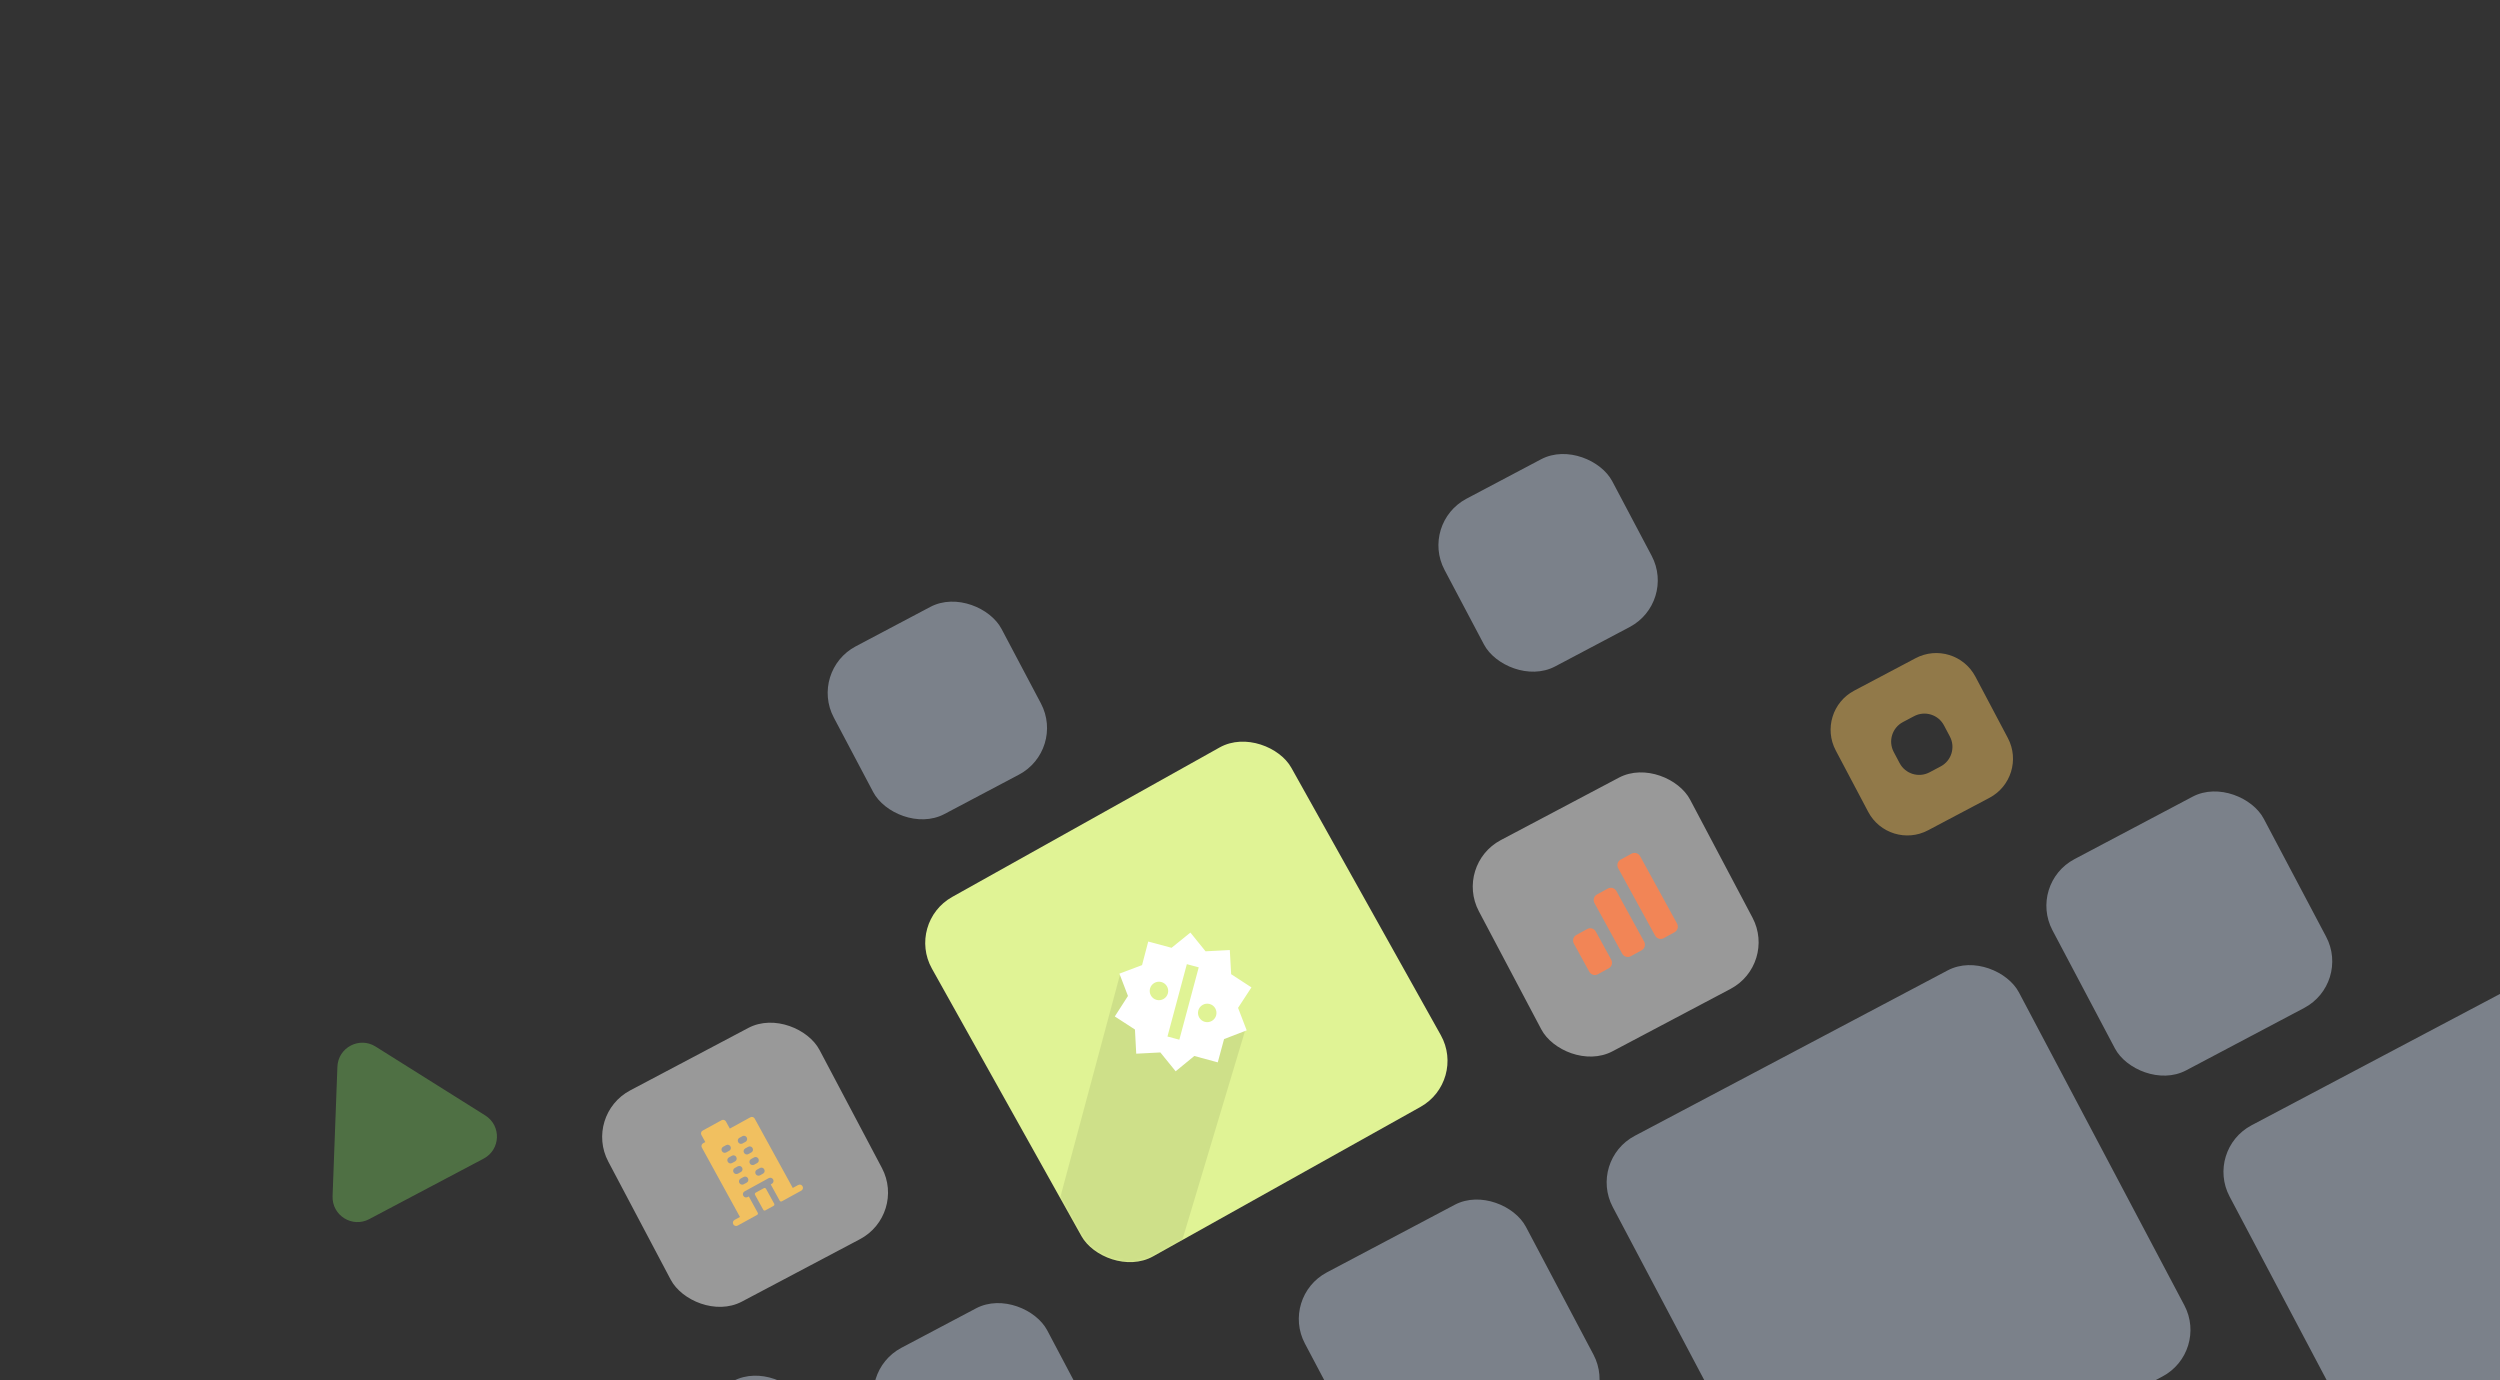 <svg width="949" height="524" viewBox="0 0 949 524" fill="none" xmlns="http://www.w3.org/2000/svg">
<rect x="0" y="0" width="949" height="524" fill="#333333" stroke="none"/>
<rect width="156.276" height="156.284" rx="20" transform="matrix(0.873 -0.488 0.488 0.873 344 350.236)" fill="#E0F395"/>
<mask id="mask0" mask-type="alpha" maskUnits="userSpaceOnUse" x="351" y="281" width="199" height="199">
<rect width="156.276" height="156.284" rx="20" transform="matrix(0.873 -0.488 0.488 0.873 344 350.236)" fill="#D4EB7A"/>
</mask>
<g mask="url(#mask0)">
<path d="M398.199 470.449L425.062 370.315L430.557 367.873L436.051 382.526L443.378 397.791L456.809 395.959L465.967 382.526L472.682 391.075L448.872 470.449L436.051 483.271L422.62 486.324L398.199 470.449Z" fill="black" fill-opacity="0.08"/>
</g>
<g clip-path="url(#clip0)">
<path d="M451.874 354.005L457.627 361.115L466.836 360.636L467.344 369.802L475.047 374.813L469.967 382.584L473.247 391.122L464.649 394.438L462.265 403.274L453.354 400.852L446.279 406.666L440.471 399.507L431.315 399.983L430.827 390.806L423.179 385.844L428.175 378.067L424.929 369.59L433.522 366.358L435.868 357.409L444.724 359.782L451.874 354.005ZM438.185 373.125C437.379 373.591 436.79 374.357 436.549 375.257C436.308 376.156 436.435 377.115 436.9 377.921C437.366 378.727 438.132 379.316 439.032 379.557C439.931 379.798 440.889 379.672 441.696 379.206C442.502 378.74 443.09 377.974 443.331 377.074C443.572 376.175 443.446 375.217 442.98 374.41C442.515 373.604 441.748 373.015 440.849 372.774C439.95 372.533 438.991 372.66 438.185 373.125ZM456.51 381.463C455.704 381.928 455.115 382.695 454.874 383.594C454.633 384.494 454.76 385.452 455.225 386.258C455.691 387.065 456.457 387.653 457.357 387.894C458.256 388.135 459.214 388.009 460.02 387.543C460.827 387.078 461.415 386.311 461.656 385.412C461.897 384.512 461.771 383.554 461.305 382.748C460.84 381.941 460.073 381.353 459.174 381.112C458.275 380.871 457.316 380.997 456.51 381.463ZM447.677 394.67L455.036 367.206L450.528 365.998L443.17 393.462L447.677 394.67Z" fill="white"/>
</g>
<rect opacity="0.5" x="602.859" y="440.519" width="174.383" height="174.383" rx="20" transform="rotate(-27.865 602.859 440.519)" fill="#C5D1E3"/>
<rect opacity="0.5" x="215.898" y="557.252" width="90.695" height="90.695" rx="20" transform="rotate(-27.865 215.898 557.252)" fill="#C5D1E3"/>
<rect opacity="0.5" x="307.161" y="254.696" width="72.011" height="72.011" rx="20" transform="rotate(-27.865 307.161 254.696)" fill="#C5D1E3"/>
<rect opacity="0.5" x="769.782" y="335.478" width="90.695" height="90.695" rx="20" transform="rotate(-27.865 769.782 335.478)" fill="#C5D1E3"/>
<rect opacity="0.5" x="837" y="436.51" width="165.835" height="165.835" rx="20" transform="rotate(-27.865 837 436.51)" fill="#C5D1E3"/>
<rect opacity="0.5" x="324.507" y="520.965" width="72.011" height="72.011" rx="20" transform="rotate(-27.865 324.507 520.965)" fill="#C5D1E3"/>
<rect opacity="0.5" x="552.032" y="328.245" width="90.695" height="90.695" rx="20" transform="rotate(-27.865 552.032 328.245)" fill="white"/>
<rect opacity="0.5" x="221.553" y="423.256" width="90.695" height="90.695" rx="20" transform="rotate(-27.865 221.553 423.256)" fill="white"/>
<rect opacity="0.5" x="539" y="198.657" width="72.011" height="72.011" rx="20" transform="rotate(-27.865 539 198.657)" fill="#C5D1E3"/>
<rect opacity="0.5" x="486" y="492.344" width="94.875" height="94.875" rx="20" transform="rotate(-27.865 486 492.344)" fill="#C5D1E3"/>
<path opacity="0.5" fill-rule="evenodd" clip-rule="evenodd" d="M703.842 262.178C695.645 266.512 692.513 276.67 696.847 284.867L709.178 308.191C713.512 316.388 723.67 319.52 731.867 315.186L755.191 302.855C763.388 298.521 766.52 288.363 762.186 280.166L749.855 256.842C745.521 248.645 735.363 245.513 727.166 249.847L703.842 262.178ZM722.352 274.096C718.253 276.263 716.687 281.342 718.854 285.441L721.096 289.681C723.263 293.78 728.342 295.346 732.441 293.179L736.681 290.937C740.78 288.77 742.346 283.691 740.179 279.592L737.937 275.352C735.77 271.253 730.691 269.687 726.592 271.854L722.352 274.096Z" fill="#F1C060"/>
<path opacity="0.5" d="M128.08 404.934C128.352 397.655 136.402 393.399 142.57 397.274L184.21 423.429C190.378 427.304 190.039 436.404 183.599 439.808L140.128 462.791C133.688 466.196 125.977 461.352 126.248 454.073L128.08 404.934Z" fill="#6DAE56"/>
<g clip-path="url(#clip1)">
<path d="M597.445 358.201C597.135 357.636 597.058 356.974 597.229 356.36C597.401 355.747 597.808 355.232 598.36 354.93L602.525 352.647C603.078 352.344 603.731 352.278 604.34 352.463C604.95 352.648 605.466 353.07 605.775 353.635L611.612 364.283C611.921 364.848 611.999 365.51 611.827 366.123C611.655 366.737 611.249 367.251 610.696 367.554L606.531 369.837C605.979 370.14 605.326 370.206 604.716 370.021C604.107 369.835 603.591 369.414 603.281 368.849L597.445 358.201ZM605.272 342.833C604.962 342.268 604.885 341.606 605.056 340.993C605.228 340.379 605.635 339.865 606.187 339.562L610.353 337.279C610.905 336.976 611.558 336.91 612.167 337.095C612.777 337.281 613.293 337.702 613.602 338.267L624.108 357.434C624.417 357.999 624.495 358.661 624.323 359.274C624.152 359.888 623.745 360.402 623.192 360.705L619.027 362.988C618.475 363.291 617.822 363.357 617.212 363.171C616.603 362.986 616.087 362.565 615.777 362L605.272 342.833ZM614.266 329.595C613.956 329.03 613.879 328.368 614.051 327.755C614.222 327.141 614.629 326.626 615.181 326.324L619.347 324.041C619.899 323.738 620.552 323.672 621.161 323.857C621.771 324.043 622.287 324.464 622.597 325.029L636.604 350.585C636.914 351.15 636.991 351.812 636.819 352.425C636.648 353.038 636.241 353.553 635.689 353.856L631.523 356.139C630.971 356.442 630.318 356.508 629.709 356.322C629.099 356.137 628.583 355.716 628.273 355.151L614.266 329.595Z" fill="#F28556"/>
</g>
<g clip-path="url(#clip2)">
<path d="M302.99 449.82L300.936 450.948L286.48 424.623C286.154 424.03 285.424 423.805 284.849 424.121L277.038 428.41L275.563 425.724C275.237 425.131 274.507 424.906 273.932 425.222L266.707 429.189C266.131 429.505 265.929 430.242 266.255 430.835L267.73 433.522L266.884 433.986C266.309 434.302 266.107 435.039 266.433 435.633L280.889 461.957L278.835 463.084C278.274 463.392 278.036 464.102 278.328 464.695C278.639 465.327 279.394 465.574 279.986 465.249L287.406 461.175C287.694 461.017 287.795 460.648 287.632 460.351L284.239 454.173L283.813 454.407C283.252 454.715 282.526 454.536 282.182 453.972C281.815 453.371 282.012 452.6 282.604 452.275C282.918 452.102 292.077 447.072 291.817 447.215C292.378 446.907 293.104 447.087 293.448 447.65C293.815 448.252 293.618 449.023 293.026 449.348L292.571 449.598L295.963 455.776C296.126 456.073 296.492 456.185 296.779 456.027L304.199 451.953C304.791 451.628 304.988 450.857 304.621 450.255C304.278 449.692 303.551 449.512 302.99 449.82ZM283.469 448.915L282.298 449.558C281.723 449.874 280.992 449.649 280.666 449.056C280.341 448.462 280.543 447.725 281.118 447.409L282.289 446.766C282.865 446.45 283.595 446.675 283.921 447.268C284.247 447.862 284.045 448.599 283.469 448.915ZM281.257 444.886L280.085 445.529C279.51 445.845 278.78 445.62 278.454 445.026C278.128 444.433 278.33 443.696 278.905 443.38L280.077 442.737C280.652 442.421 281.382 442.646 281.708 443.239C282.034 443.833 281.832 444.57 281.257 444.886ZM279.044 440.856L277.873 441.5C277.297 441.816 276.567 441.591 276.241 440.997C275.915 440.404 276.117 439.667 276.692 439.351L277.864 438.707C278.439 438.392 279.17 438.617 279.495 439.21C279.821 439.803 279.619 440.541 279.044 440.856ZM276.831 436.827L275.66 437.471C275.085 437.786 274.354 437.561 274.028 436.968C273.703 436.375 273.905 435.637 274.48 435.322L275.651 434.678C276.226 434.362 276.957 434.587 277.283 435.181C277.609 435.774 277.407 436.511 276.831 436.827ZM289.653 445.519L288.481 446.162C287.906 446.478 287.176 446.253 286.85 445.66C286.524 445.067 286.726 444.329 287.301 444.014L288.473 443.37C289.048 443.054 289.778 443.279 290.104 443.873C290.43 444.466 290.228 445.203 289.653 445.519ZM287.44 441.49L286.269 442.133C285.693 442.449 284.963 442.224 284.637 441.631C284.311 441.037 284.513 440.3 285.089 439.984L286.26 439.341C286.835 439.025 287.566 439.25 287.892 439.843C288.217 440.437 288.015 441.174 287.44 441.49ZM285.228 437.461L284.056 438.104C283.481 438.42 282.75 438.195 282.424 437.602C282.099 437.008 282.301 436.271 282.876 435.955L284.047 435.312C284.623 434.996 285.353 435.221 285.679 435.814C286.005 436.408 285.803 437.145 285.228 437.461ZM283.015 433.431L281.843 434.075C281.268 434.391 280.538 434.166 280.212 433.572C279.886 432.979 280.088 432.242 280.663 431.926L281.835 431.283C282.41 430.967 283.14 431.192 283.466 431.785C283.792 432.378 283.59 433.116 283.015 433.431ZM289.715 459.208L286.617 453.567C286.454 453.27 286.555 452.901 286.843 452.744L289.967 451.028C290.255 450.87 290.62 450.982 290.783 451.279L293.881 456.92C294.044 457.217 293.942 457.585 293.655 457.743L290.531 459.459C290.243 459.617 289.878 459.504 289.715 459.208Z" fill="#F1C060"/>
</g>
<defs>
<clipPath id="clip0">
<rect width="56.169" height="56.172" fill="white" transform="matrix(0.866 -0.5 0.5 0.866 410.74 370.054)"/>
</clipPath>
<clipPath id="clip1">
<rect width="50" height="50" fill="white" transform="translate(579 337.032) rotate(-28.727)"/>
</clipPath>
<clipPath id="clip2">
<rect width="50" height="50" fill="white" transform="translate(249 432.068) rotate(-28.774)"/>
</clipPath>
</defs>
</svg>
